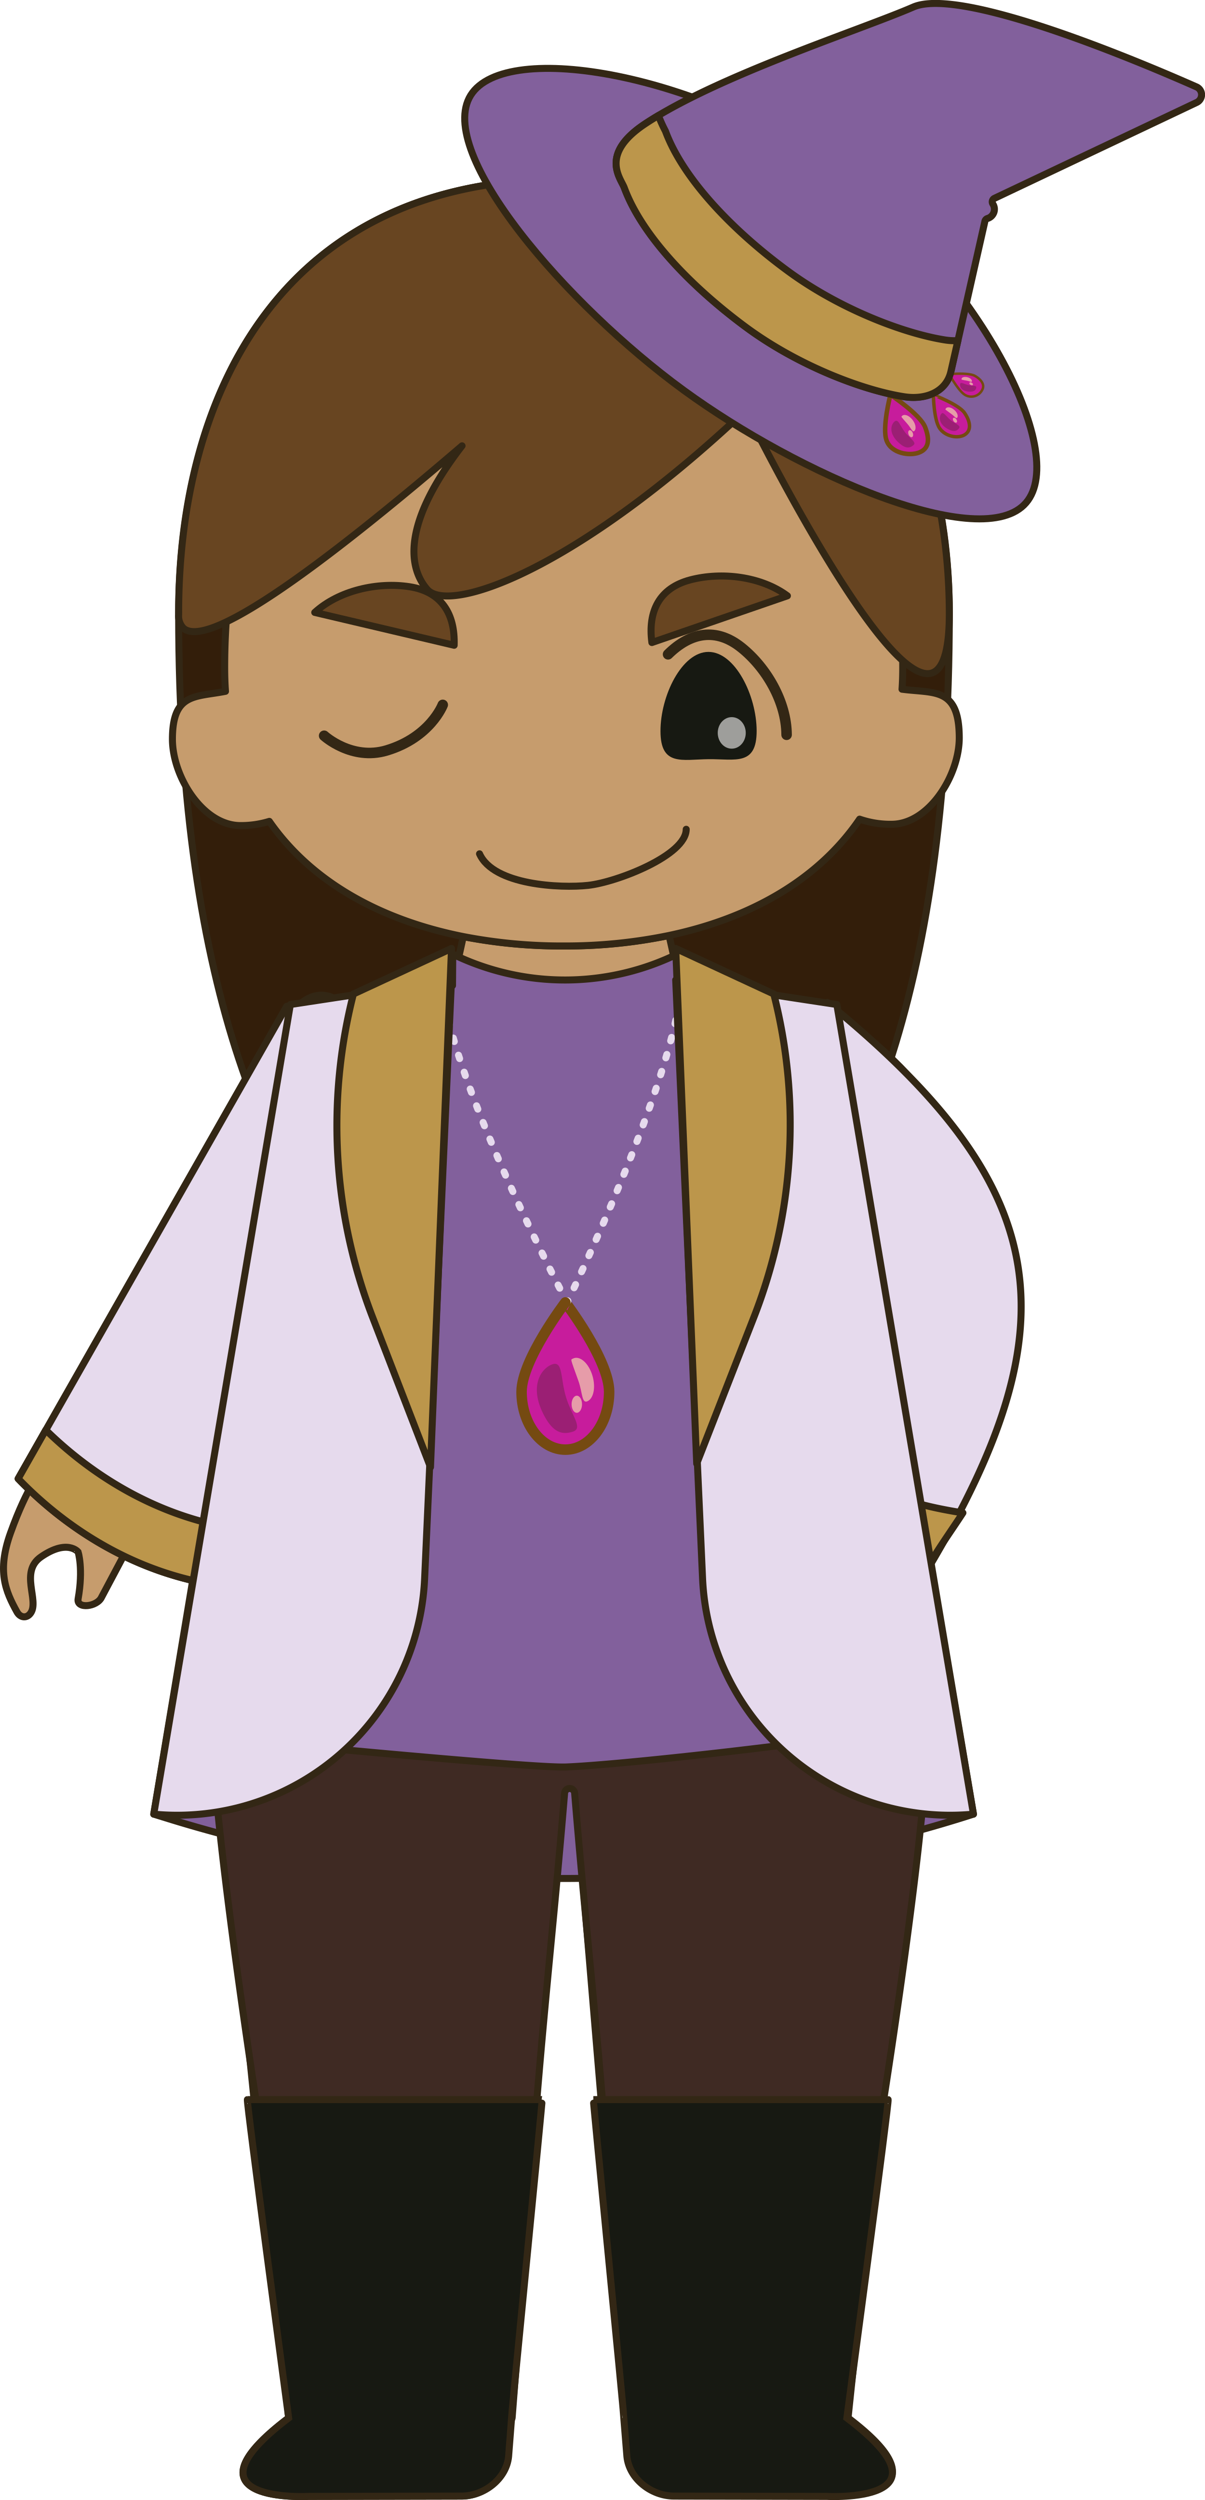 <svg xmlns="http://www.w3.org/2000/svg" viewBox="0 0 343.99 713.32"><defs><style>.cls-1{fill:#82609c;}.cls-1,.cls-10,.cls-11,.cls-18,.cls-2,.cls-3,.cls-4,.cls-5,.cls-7,.cls-9{stroke:#332715;}.cls-1,.cls-10,.cls-11,.cls-12,.cls-13,.cls-14,.cls-15,.cls-19,.cls-2,.cls-20,.cls-21,.cls-3,.cls-4,.cls-5,.cls-7,.cls-9{stroke-linecap:round;stroke-linejoin:round;}.cls-1,.cls-10,.cls-11,.cls-12,.cls-13,.cls-14,.cls-18,.cls-2,.cls-3,.cls-5,.cls-7,.cls-9{stroke-width:2px;}.cls-2{fill:#331e0a;}.cls-3{fill:#c69c6d;}.cls-12,.cls-13,.cls-14,.cls-4,.cls-7{fill:none;}.cls-15,.cls-4{stroke-width:3px;}.cls-5{fill:#684521;}.cls-18,.cls-6{fill:#171912;}.cls-8{fill:#d8d7d6;}.cls-16,.cls-8{opacity:0.7;}.cls-9{fill:#3f2a23;}.cls-10{fill:#e6daed;}.cls-11{fill:#bc964b;}.cls-12,.cls-13,.cls-14{stroke:#e6daed;}.cls-13{stroke-dasharray:1.01 4.04;}.cls-14{stroke-dasharray:1.02 4.09;}.cls-15,.cls-19,.cls-20,.cls-21{fill:#c71c9c;stroke:#754a11;}.cls-16{fill:#f4d3b0;}.cls-17{fill:#332715;opacity:0.3;}.cls-18{stroke-miterlimit:10;}.cls-19{stroke-width:1.29px;}.cls-20{stroke-width:0.98px;}.cls-21{stroke-width:0.7px;}</style></defs><title>Maga-post</title><g id="Layer_2" data-name="Layer 2"><g id="MAGOS"><path id="MAGO" class="cls-1" d="M277.89,517.61h0a381.84,381.84,0,0,1-230.36,1.13l-3.64-1.13,38-228,79-20,78,20Z"/><path id="cabelo_corstas" data-name="cabelo corstas" class="cls-2" d="M271,174.89c0,222.72-110.07,222.72-110.07,222.72S51,393.61,51,175.35C51,114.6,78.7,51.29,160.7,51.12,238.7,51,271,114.14,271,174.89Z"/><path id="braco2" class="cls-3" d="M22.3,456.19c1.53-8.61,0-13.38,0-13.38S19.27,439,11.72,444.2c-6.2,4.26-.48,12.35-2.94,16-1.1,1.63-3,1.42-3.94-.29C1.57,454-.91,448.28,3,437.38c4.83-13.51,9.11-18.33,9.11-18.33l26.71-51.24L82,291.33c4.48-8.07,10-8.19,13.29-6.54l50.1,26.56L82.55,386.7,39.88,435.23,29,455.71C27.74,458.48,21.77,459.17,22.3,456.19Z"/><path id="perna1" class="cls-3" d="M131.75,712.18l-43.67.09s-38,2.08-5.68-22.39c-2.39-23.39-9.55-87.57-9.55-87.57l-11.23-110c2.07-2.62,19.74-24.28,49.95-24.11,29.61.18,46.89,21.18,49.05,23.9q-4.38,55-8.77,110l-7.66,98.74A12.52,12.52,0,0,1,131.75,712.18Z"/><path id="perna2" class="cls-3" d="M192.42,712.06l43.66-.1s38,1.92,5.6-22.41c2.29-23.4,9.17-87.62,9.17-87.62l10.77-110c-2.38-3-18.82-22.85-47.05-23.9-31.2-1.17-50,21.65-51.95,24.11q4.62,55,9.23,110l8.08,98.71A12.53,12.53,0,0,0,192.42,712.06Z"/><path class="cls-3" d="M257.63,496.92c-10.79,2.89-27.35-3.34-43.74-3.31-12,0-31,6.64-52.27,7.51-10.86.44-24.48-3.12-48.73-4.51-19.43-1.11-38,3.68-48.67-.07a4.14,4.14,0,0,1-2.7-4.39c4.13-35.29,10.25-46.57,14.38-81.85l-3.06-41a14.37,14.37,0,0,1,.07-5.43l12.67-71.43a5.83,5.83,0,0,1,5.8-5.17l37.8-6.08,3.07-13.95a147,147,0,0,0,28.86,2.68,145.56,145.56,0,0,0,29.89-3l3.18,14.15,42,5.91L249,360.54a28.25,28.25,0,0,1,.33,9.44l-2.44,40,13.65,72.15C261.18,487.3,262.7,495.56,257.63,496.92Z"/><path id="cabeça" class="cls-3" d="M273.84,210.5c0,10.69-8.62,24.66-19.31,24.68a26.84,26.84,0,0,1-9.14-1.46C233.61,251,214.24,262,191,266.9a145.56,145.56,0,0,1-29.89,3,147,147,0,0,1-28.86-2.68c-23.6-4.69-43.33-15.57-55.37-32.87a27.5,27.5,0,0,1-8.25,1.2c-10.69,0-19.38-13.9-19.41-24.59,0-13.33,6.48-12,15.15-13.71-.15-2.07-.22-4.18-.23-6.35-.16-77,43.1-114.49,96.56-114.6s96.87,33.9,97,114.2c0,2.09-.06,4.15-.2,6.15C266.77,197.87,273.81,196,273.84,210.5Z"/><path class="cls-4" d="M92.53,209.92s7.86,7.19,17.86,4.19c12.45-3.73,16-13,16-13"/><path class="cls-5" d="M89.85,174.74c6.92-6.31,18-8.75,27.09-7.33s13,7.72,12.71,16.7Z"/><path class="cls-6" d="M188.55,208.61c0,10.11,6.17,8.07,13.76,8s13.72,2,13.69-8.11-6.19-22.51-13.77-22.5S188.53,198.5,188.55,208.61Z"/><path class="cls-4" d="M224.55,209.65c-.05-9.37-5.73-19.16-12.94-24.91s-14.5-4.36-20.9,1.95"/><path class="cls-5" d="M224.78,170c-7.52-5.58-18.77-6.89-27.69-4.56s-12.18,9-11,17.89Z"/><path class="cls-7" d="M195.89,236.61c0,7.46-19.87,15.12-28,16-7.82.85-27,0-31-9"/><path id="cabelo_frente" data-name="cabelo frente" class="cls-5" d="M271,174.89c.13,60.75-58.12-57.88-58.12-57.88-48.91,46.1-84.72,58.2-90.9,51.19-3.94-4.47-9.3-16.13,9.92-41-34.18,29.3-72,58.91-79.58,52A5,5,0,0,1,51,175.35C50.83,114.6,78.7,51.29,160.7,51.12,238.7,51,270.83,114.14,271,174.89Z"/><ellipse class="cls-8" cx="208.89" cy="209.11" rx="4" ry="4.5"/><path class="cls-9" d="M264.61,494.9c0,15.48-4.16,48-7.8,73.71-2.86,20.2-5.42,36.12-5.42,36.12s-1.08,9.68-2.54,22.88c-2.17,19.65-5.18,47.11-6.74,62.16a1.43,1.43,0,0,1-1.43,1.29H180.45a1.43,1.43,0,0,1-1.44-1.33l-4.83-62.12-1.79-23c-1-13.16-2.1-24.78-3.15-36-1.73-18.48-3.46-35.77-5.19-56.88a1.44,1.44,0,0,0-2.88,0c-2.78,33.65-5.54,57.64-8.32,92.41l-6.64,85.59a1.45,1.45,0,0,1-1.44,1.33H84.62a1.44,1.44,0,0,1-1.44-1.29c-2.57-24.91-9.33-85.46-9.33-85.46S61,522.13,60.63,494.48c-.18-14.69,4.73-49.87,5.19-58.51a1.43,1.43,0,0,1,1.44-1.36H256.55a1.43,1.43,0,0,1,1.44,1.32C258.67,444.5,264.62,480.06,264.61,494.9Z"/><path id="braço1" class="cls-3" d="M230.13,450.13c3.94-1.47,6.21-5.94,10.57-7,3.58,1.76,4.06,4.39,3.75,9.53-.25,4.23-8.16,6.51-10.42,10-1,1.57.09,3.47,2.49,3.08,8.2-1.33,12.77-2.47,18.21-10.36,6.73-9.76,4-5.31,13.45-20.28s23.65-35.41,22-63.95-24.72-63.93-48.58-79.55c-10-6.56-11.9-6.28-16.53-2.26-18,15.59-27.47,31.52-39.61,52.19,27.56,6,47.23-2.55,58.42,27.8s.77,38.77-4,54.4-9.43,12.83-12.26,19.93S228.77,450.64,230.13,450.13Z"/><path class="cls-10" d="M264.91,447.59c-21.07-2.53-38.4-15.92-50.87-33.16-3.24-4.48-7.52-13.82-9.62-19.73,31.07-35.54,28.64-34.27-7.29-59.07A259.44,259.44,0,0,1,236.18,286C300.1,338.25,307.19,376.79,264.91,447.59Z"/><path class="cls-11" d="M213.24,386.27a33.12,33.12,0,0,0-9.08,8.52c2.67,7.82,11.39,22.46,15.83,27.18,14.39,15.31,25.52,21.77,44.51,25.68,3.21-5.56,6.92-10.7,10.38-16-18.63-2.95-30-7.56-44.73-21.59C225.49,405.66,217.63,392.63,213.24,386.27Z"/><path class="cls-1" d="M75.9,410.3c1.51-9.29,2.13-23.12-3.06-41a14.37,14.37,0,0,1,.07-5.43l12.67-71.43a5.83,5.83,0,0,1,5.8-5.17l37.8-6.08.07-8.95A73.28,73.28,0,0,0,194,271.9l.18,9.15,42,5.91L249,360.54a28,28,0,0,1,.33,9.44l-2.45,42.63c15.57,35.41,17.68,64.61,20.05,75a3.47,3.47,0,0,1-2.62,4.16c-16.58,3.78-83.63,11.6-102.7,12.38-9.68.39-86.47-7.05-103-8.66a3.19,3.19,0,0,1-1.2-.38A3.29,3.29,0,0,1,56,493.3a3.45,3.45,0,0,1-.11-1.28C56.15,489.63,72.8,429.44,75.9,410.3Z"/><path class="cls-12" d="M194.89,276.61v.5"/><path class="cls-13" d="M194.64,281.14c-2.71,26.2-26.28,76.89-31.66,88.2"/><path class="cls-12" d="M162.11,371.17l-.22.44-.23-.44"/><path class="cls-14" d="M159.78,367.55c-7.45-14.48-32.08-64-33.8-88.39"/><path class="cls-12" d="M125.89,277.11v-.5"/><path class="cls-10" d="M5.18,421.91c8.16,8.44,27.27,25.64,56.13,30.29a93.54,93.54,0,0,0,23.76.75c12.08-42.94,29-93,41.07-135.94l-44.3-29.9Z"/><path class="cls-11" d="M89.66,437q-2.39,8.1-4.59,15.93a93.1,93.1,0,0,1-23.76-.75c-28.86-4.64-48-21.85-56.13-30.29L13.07,408c9.1,8.92,27.41,23.86,54,28.15A92.57,92.57,0,0,0,89.66,437Z"/><path class="cls-10" d="M43.89,517.61h0a70.74,70.74,0,0,0,77.33-67.25l7.67-170.75-46,7Z"/><path class="cls-11" d="M100.89,283.61l28-13-6,148-16.52-42.75a151.84,151.84,0,0,1-5.48-92.25Z"/><path class="cls-10" d="M277.89,517.61h0a70.74,70.74,0,0,1-77.33-67.25l-7.67-170.75,46,7Z"/><path class="cls-11" d="M220.89,283.61l-28-13,6,147,16.34-41.82a150.73,150.73,0,0,0,5.66-92.18Z"/><path class="cls-15" d="M173.89,397.11c0,9.11-5.6,16.5-12.5,16.5s-12.5-7.39-12.5-16.5,12.5-25.5,12.5-25.5S173.89,388,173.89,397.11Z"/><path class="cls-16" d="M168.93,391.92c1.2,3.34.7,6.84-1.1,7.82s-1.51-2.41-2.71-5.74c-2.37-6.61-2.25-6-1.62-6.34C165.3,386.68,167.74,388.59,168.93,391.92Z"/><path class="cls-17" d="M155.44,404.08c2.55,4.71,5.13,5.37,8.12,4.39s-.41-4.6-2-9.9-.84-10.3-3.83-9.32S150.68,395.28,155.44,404.08Z"/><ellipse class="cls-16" cx="164.66" cy="400.66" rx="1.49" ry="2.44"/><path class="cls-18" d="M154.77,599.06H70.62c-.39,0,11.76,90.66,11.78,90.82-32.31,24.47,5.68,22.39,5.68,22.39l43.67-.09c6.43,0,12.81-4.9,13.44-11.3l.92-11.87C146,689.05,154.89,599.06,154.77,599.06Z"/><path class="cls-18" d="M169.38,599.06h84.15c.39,0-11.76,90.66-11.78,90.82,32.31,24.47-5.68,22.39-5.68,22.39l-43.67-.09c-6.43,0-12.81-4.9-13.44-11.3L178,689C178.15,689.05,169.26,599.06,169.38,599.06Z"/><path class="cls-1" d="M292.92,143.43c-12.53,14.64-64.93-8.13-97.78-32.11-33.32-24.32-71-67.74-60.77-84.14C144.45,11,201,21.31,239.74,49.71S305.32,129,292.92,143.43Z"/><path class="cls-1" d="M260.74,2c-15.22,6.6-55.62,19.5-76.5,33.27-13.27,8.74-7,15.56-6,18.29,5,13.5,18.83,28,34.43,39.55,15,11.17,33.71,18.24,45.47,20.06,6,.93,12-1.27,13.33-7.21l9.69-42.82a1.12,1.12,0,0,1,.75-.81,2.75,2.75,0,0,0,1.51-4.15,1.12,1.12,0,0,1,.48-1.6l57.7-27.34a2.44,2.44,0,0,0-.05-4.45C325.51,17.71,274.47-3.93,260.74,2Z"/><path class="cls-19" d="M264.11,121.9c1.4,3.65,1,6.15-1.72,7.21s-7.88.28-9.28-3.36,1.08-13.12,1.08-13.12S262.71,118.26,264.11,121.9Z"/><path class="cls-16" d="M260.33,119.59c1,1.15,1.33,2.63.76,3.3s-1-.73-2-1.88c-2-2.28-1.83-2.05-1.63-2.29C258.07,118.05,259.34,118.44,260.33,119.59Z"/><path class="cls-17" d="M256.8,126.53c1.75,1.49,2.88,1.36,3.93.51s-.87-1.78-2.34-3.65-1.92-4-3-3.14S253.54,123.74,256.8,126.53Z"/><ellipse class="cls-16" cx="259.97" cy="123.74" rx="0.64" ry="1.05" transform="translate(-27.09 101.54) rotate(-21.03)"/><path class="cls-20" d="M275.37,117.84c1.66,2.45,2,4.88.12,6.14s-5.62.64-7.28-1.82-1.76-9.49-1.76-9.49S273.71,115.38,275.37,117.84Z"/><path class="cls-16" d="M272.18,116.77c.93.68,1.43,1.72,1.12,2.31s-.84-.37-1.77-1c-1.84-1.35-1.7-1.21-1.59-1.41C270.25,116,271.25,116.09,272.18,116.77Z"/><path class="cls-17" d="M270.76,122.5c1.54.81,2.36.52,3-.29s-.94-1.16-2.35-2.3-2.1-2.62-2.72-1.81S267.87,121,270.76,122.5Z"/><ellipse class="cls-16" cx="272.62" cy="119.9" rx="0.48" ry="0.79" transform="translate(-20.4 173.2) rotate(-34.05)"/><path class="cls-21" d="M278.37,107.28c1.85,1.08,2.82,2.56,2,4a3.48,3.48,0,0,1-5.3,1.1c-1.7-1.3-4.12-5.62-4.12-5.62S276.52,106.2,278.37,107.28Z"/><path class="cls-16" d="M276,107.59c.82.15,1.47.66,1.46,1.15s-.67,0-1.49-.13c-1.62-.3-1.48-.26-1.48-.42C274.47,107.7,275.14,107.44,276,107.59Z"/><path class="cls-17" d="M276.83,111.76c1.26,0,1.7-.4,1.85-1.13s-1-.46-2.25-.75-2.18-1-2.34-.33S274.48,111.69,276.83,111.76Z"/><ellipse class="cls-16" cx="277.23" cy="109.49" rx="0.35" ry="0.57" transform="translate(43.03 293.87) rotate(-59.76)"/><path class="cls-11" d="M271.45,106c-1.35,5.93-7.3,8.13-13.32,7.2-11.77-1.82-30.44-8.89-45.48-20.06-15.6-11.59-29.43-26-34.43-39.54-1-2.74-7.24-9.56,6-18.3,1.18-.79,2.43-1.56,3.74-2.34a38,38,0,0,0,2,4.44c5,13.49,18.83,28,34.43,39.54,15,11.17,33.71,18.24,45.48,20.07a17.35,17.35,0,0,0,3.58.17Z"/></g></g></svg>